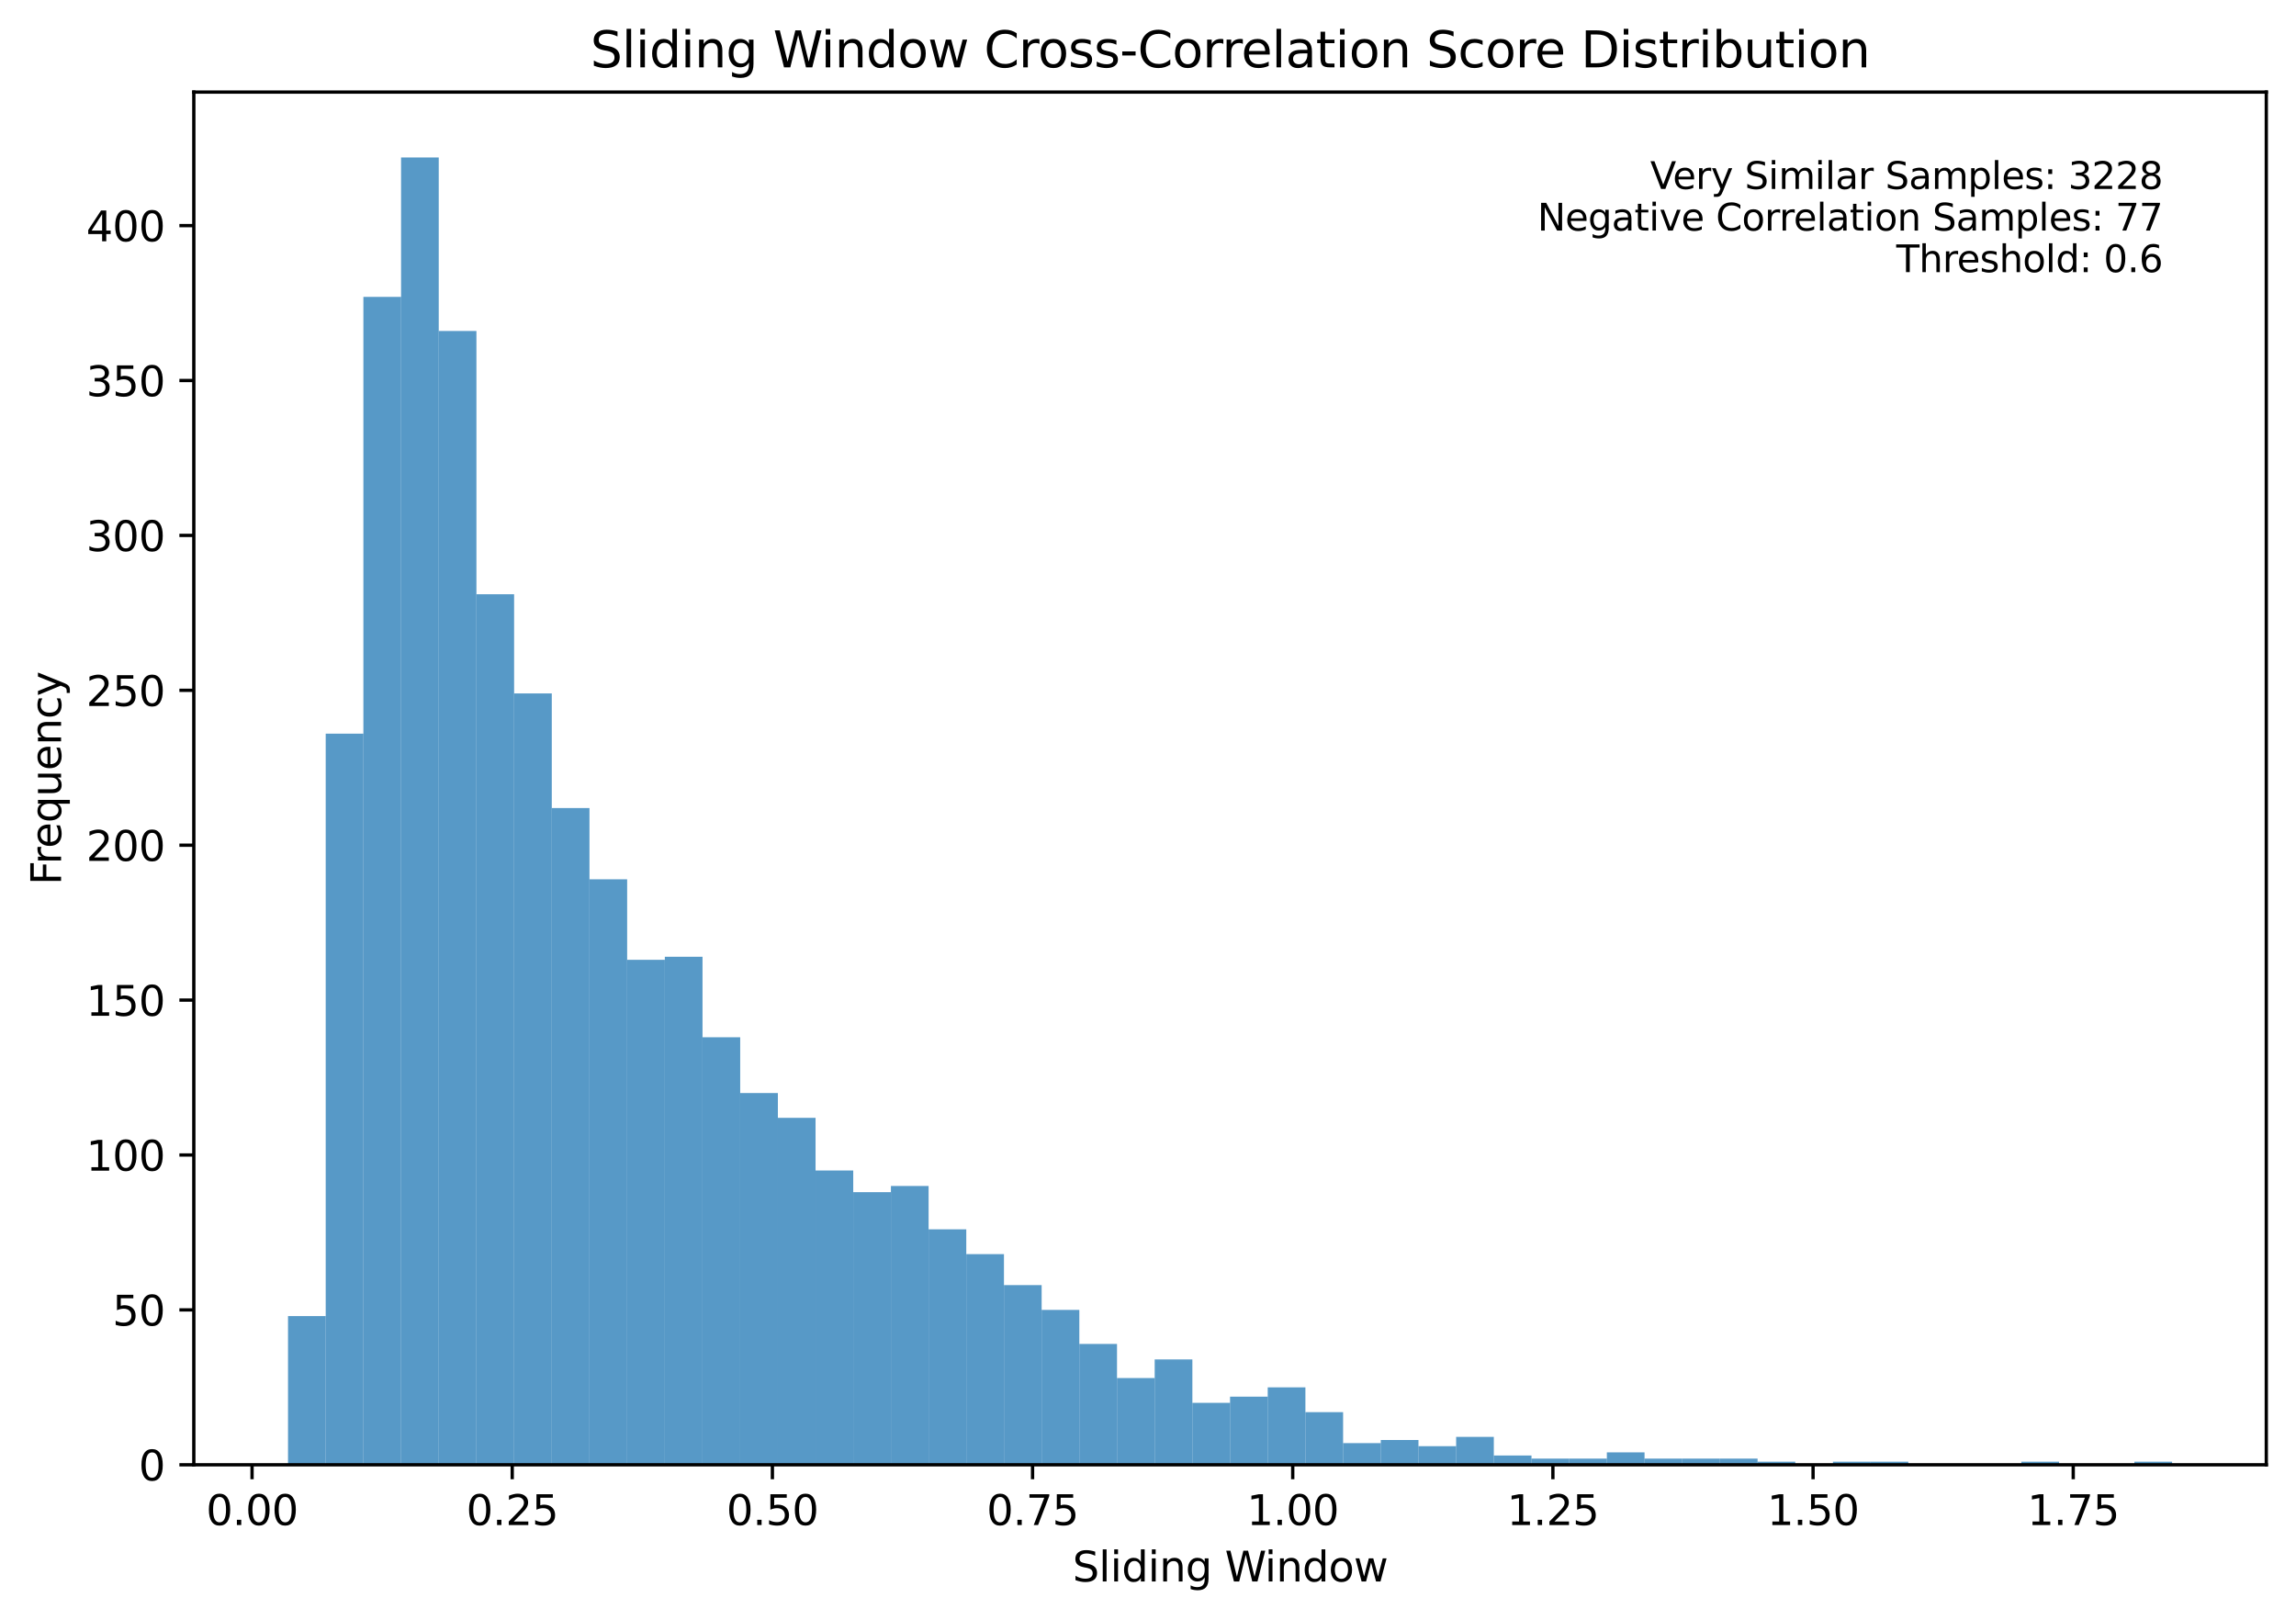 <?xml version="1.0" encoding="utf-8" standalone="no"?>
<!DOCTYPE svg PUBLIC "-//W3C//DTD SVG 1.1//EN"
  "http://www.w3.org/Graphics/SVG/1.1/DTD/svg11.dtd">
<svg xmlns:xlink="http://www.w3.org/1999/xlink" width="556.366pt" height="392.514pt" viewBox="0 0 556.366 392.514" xmlns="http://www.w3.org/2000/svg" version="1.1">
 <defs>
  <style type="text/css">*{stroke-linejoin: round; stroke-linecap: butt}</style>
 </defs>
 <g id="figure_1">
  <g id="patch_1">
   <path d="M 0 392.514 
L 556.366 392.514 
L 556.366 0 
L 0 0 
z
" style="fill: #ffffff"/>
  </g>
  <g id="axes_1">
   <g id="patch_2">
    <path d="M 46.966 354.958 
L 549.166 354.958 
L 549.166 22.318 
L 46.966 22.318 
z
" style="fill: #ffffff"/>
   </g>
   <g id="patch_3">
    <path d="M 69.793 354.958 
L 78.924 354.958 
L 78.924 318.924 
L 69.793 318.924 
z
" clip-path="url(#p1b8c44eb7e)" style="fill: #1f77b4; opacity: 0.75"/>
   </g>
   <g id="patch_4">
    <path d="M 78.924 354.958 
L 88.055 354.958 
L 88.055 177.79 
L 78.924 177.79 
z
" clip-path="url(#p1b8c44eb7e)" style="fill: #1f77b4; opacity: 0.75"/>
   </g>
   <g id="patch_5">
    <path d="M 88.055 354.958 
L 97.186 354.958 
L 97.186 71.94 
L 88.055 71.94 
z
" clip-path="url(#p1b8c44eb7e)" style="fill: #1f77b4; opacity: 0.75"/>
   </g>
   <g id="patch_6">
    <path d="M 97.186 354.958 
L 106.317 354.958 
L 106.317 38.158 
L 97.186 38.158 
z
" clip-path="url(#p1b8c44eb7e)" style="fill: #1f77b4; opacity: 0.75"/>
   </g>
   <g id="patch_7">
    <path d="M 106.317 354.958 
L 115.447 354.958 
L 115.447 80.198 
L 106.317 80.198 
z
" clip-path="url(#p1b8c44eb7e)" style="fill: #1f77b4; opacity: 0.75"/>
   </g>
   <g id="patch_8">
    <path d="M 115.447 354.958 
L 124.578 354.958 
L 124.578 144.008 
L 115.447 144.008 
z
" clip-path="url(#p1b8c44eb7e)" style="fill: #1f77b4; opacity: 0.75"/>
   </g>
   <g id="patch_9">
    <path d="M 124.578 354.958 
L 133.709 354.958 
L 133.709 168.031 
L 124.578 168.031 
z
" clip-path="url(#p1b8c44eb7e)" style="fill: #1f77b4; opacity: 0.75"/>
   </g>
   <g id="patch_10">
    <path d="M 133.709 354.958 
L 142.84 354.958 
L 142.84 195.807 
L 133.709 195.807 
z
" clip-path="url(#p1b8c44eb7e)" style="fill: #1f77b4; opacity: 0.75"/>
   </g>
   <g id="patch_11">
    <path d="M 142.84 354.958 
L 151.971 354.958 
L 151.971 213.074 
L 142.84 213.074 
z
" clip-path="url(#p1b8c44eb7e)" style="fill: #1f77b4; opacity: 0.75"/>
   </g>
   <g id="patch_12">
    <path d="M 151.971 354.958 
L 161.102 354.958 
L 161.102 232.592 
L 151.971 232.592 
z
" clip-path="url(#p1b8c44eb7e)" style="fill: #1f77b4; opacity: 0.75"/>
   </g>
   <g id="patch_13">
    <path d="M 161.102 354.958 
L 170.233 354.958 
L 170.233 231.842 
L 161.102 231.842 
z
" clip-path="url(#p1b8c44eb7e)" style="fill: #1f77b4; opacity: 0.75"/>
   </g>
   <g id="patch_14">
    <path d="M 170.233 354.958 
L 179.364 354.958 
L 179.364 251.36 
L 170.233 251.36 
z
" clip-path="url(#p1b8c44eb7e)" style="fill: #1f77b4; opacity: 0.75"/>
   </g>
   <g id="patch_15">
    <path d="M 179.364 354.958 
L 188.495 354.958 
L 188.495 264.873 
L 179.364 264.873 
z
" clip-path="url(#p1b8c44eb7e)" style="fill: #1f77b4; opacity: 0.75"/>
   </g>
   <g id="patch_16">
    <path d="M 188.495 354.958 
L 197.626 354.958 
L 197.626 270.879 
L 188.495 270.879 
z
" clip-path="url(#p1b8c44eb7e)" style="fill: #1f77b4; opacity: 0.75"/>
   </g>
   <g id="patch_17">
    <path d="M 197.626 354.958 
L 206.757 354.958 
L 206.757 283.641 
L 197.626 283.641 
z
" clip-path="url(#p1b8c44eb7e)" style="fill: #1f77b4; opacity: 0.75"/>
   </g>
   <g id="patch_18">
    <path d="M 206.757 354.958 
L 215.887 354.958 
L 215.887 288.896 
L 206.757 288.896 
z
" clip-path="url(#p1b8c44eb7e)" style="fill: #1f77b4; opacity: 0.75"/>
   </g>
   <g id="patch_19">
    <path d="M 215.887 354.958 
L 225.018 354.958 
L 225.018 287.394 
L 215.887 287.394 
z
" clip-path="url(#p1b8c44eb7e)" style="fill: #1f77b4; opacity: 0.75"/>
   </g>
   <g id="patch_20">
    <path d="M 225.018 354.958 
L 234.149 354.958 
L 234.149 297.904 
L 225.018 297.904 
z
" clip-path="url(#p1b8c44eb7e)" style="fill: #1f77b4; opacity: 0.75"/>
   </g>
   <g id="patch_21">
    <path d="M 234.149 354.958 
L 243.28 354.958 
L 243.28 303.91 
L 234.149 303.91 
z
" clip-path="url(#p1b8c44eb7e)" style="fill: #1f77b4; opacity: 0.75"/>
   </g>
   <g id="patch_22">
    <path d="M 243.28 354.958 
L 252.411 354.958 
L 252.411 311.417 
L 243.28 311.417 
z
" clip-path="url(#p1b8c44eb7e)" style="fill: #1f77b4; opacity: 0.75"/>
   </g>
   <g id="patch_23">
    <path d="M 252.411 354.958 
L 261.542 354.958 
L 261.542 317.423 
L 252.411 317.423 
z
" clip-path="url(#p1b8c44eb7e)" style="fill: #1f77b4; opacity: 0.75"/>
   </g>
   <g id="patch_24">
    <path d="M 261.542 354.958 
L 270.673 354.958 
L 270.673 325.68 
L 261.542 325.68 
z
" clip-path="url(#p1b8c44eb7e)" style="fill: #1f77b4; opacity: 0.75"/>
   </g>
   <g id="patch_25">
    <path d="M 270.673 354.958 
L 279.804 354.958 
L 279.804 333.938 
L 270.673 333.938 
z
" clip-path="url(#p1b8c44eb7e)" style="fill: #1f77b4; opacity: 0.75"/>
   </g>
   <g id="patch_26">
    <path d="M 279.804 354.958 
L 288.935 354.958 
L 288.935 329.434 
L 279.804 329.434 
z
" clip-path="url(#p1b8c44eb7e)" style="fill: #1f77b4; opacity: 0.75"/>
   </g>
   <g id="patch_27">
    <path d="M 288.935 354.958 
L 298.066 354.958 
L 298.066 339.944 
L 288.935 339.944 
z
" clip-path="url(#p1b8c44eb7e)" style="fill: #1f77b4; opacity: 0.75"/>
   </g>
   <g id="patch_28">
    <path d="M 298.066 354.958 
L 307.197 354.958 
L 307.197 338.442 
L 298.066 338.442 
z
" clip-path="url(#p1b8c44eb7e)" style="fill: #1f77b4; opacity: 0.75"/>
   </g>
   <g id="patch_29">
    <path d="M 307.197 354.958 
L 316.327 354.958 
L 316.327 336.19 
L 307.197 336.19 
z
" clip-path="url(#p1b8c44eb7e)" style="fill: #1f77b4; opacity: 0.75"/>
   </g>
   <g id="patch_30">
    <path d="M 316.327 354.958 
L 325.458 354.958 
L 325.458 342.196 
L 316.327 342.196 
z
" clip-path="url(#p1b8c44eb7e)" style="fill: #1f77b4; opacity: 0.75"/>
   </g>
   <g id="patch_31">
    <path d="M 325.458 354.958 
L 334.589 354.958 
L 334.589 349.703 
L 325.458 349.703 
z
" clip-path="url(#p1b8c44eb7e)" style="fill: #1f77b4; opacity: 0.75"/>
   </g>
   <g id="patch_32">
    <path d="M 334.589 354.958 
L 343.72 354.958 
L 343.72 348.952 
L 334.589 348.952 
z
" clip-path="url(#p1b8c44eb7e)" style="fill: #1f77b4; opacity: 0.75"/>
   </g>
   <g id="patch_33">
    <path d="M 343.72 354.958 
L 352.851 354.958 
L 352.851 350.454 
L 343.72 350.454 
z
" clip-path="url(#p1b8c44eb7e)" style="fill: #1f77b4; opacity: 0.75"/>
   </g>
   <g id="patch_34">
    <path d="M 352.851 354.958 
L 361.982 354.958 
L 361.982 348.202 
L 352.851 348.202 
z
" clip-path="url(#p1b8c44eb7e)" style="fill: #1f77b4; opacity: 0.75"/>
   </g>
   <g id="patch_35">
    <path d="M 361.982 354.958 
L 371.113 354.958 
L 371.113 352.706 
L 361.982 352.706 
z
" clip-path="url(#p1b8c44eb7e)" style="fill: #1f77b4; opacity: 0.75"/>
   </g>
   <g id="patch_36">
    <path d="M 371.113 354.958 
L 380.244 354.958 
L 380.244 353.457 
L 371.113 353.457 
z
" clip-path="url(#p1b8c44eb7e)" style="fill: #1f77b4; opacity: 0.75"/>
   </g>
   <g id="patch_37">
    <path d="M 380.244 354.958 
L 389.375 354.958 
L 389.375 353.457 
L 380.244 353.457 
z
" clip-path="url(#p1b8c44eb7e)" style="fill: #1f77b4; opacity: 0.75"/>
   </g>
   <g id="patch_38">
    <path d="M 389.375 354.958 
L 398.506 354.958 
L 398.506 351.955 
L 389.375 351.955 
z
" clip-path="url(#p1b8c44eb7e)" style="fill: #1f77b4; opacity: 0.75"/>
   </g>
   <g id="patch_39">
    <path d="M 398.506 354.958 
L 407.637 354.958 
L 407.637 353.457 
L 398.506 353.457 
z
" clip-path="url(#p1b8c44eb7e)" style="fill: #1f77b4; opacity: 0.75"/>
   </g>
   <g id="patch_40">
    <path d="M 407.637 354.958 
L 416.767 354.958 
L 416.767 353.457 
L 407.637 353.457 
z
" clip-path="url(#p1b8c44eb7e)" style="fill: #1f77b4; opacity: 0.75"/>
   </g>
   <g id="patch_41">
    <path d="M 416.767 354.958 
L 425.898 354.958 
L 425.898 353.457 
L 416.767 353.457 
z
" clip-path="url(#p1b8c44eb7e)" style="fill: #1f77b4; opacity: 0.75"/>
   </g>
   <g id="patch_42">
    <path d="M 425.898 354.958 
L 435.029 354.958 
L 435.029 354.207 
L 425.898 354.207 
z
" clip-path="url(#p1b8c44eb7e)" style="fill: #1f77b4; opacity: 0.75"/>
   </g>
   <g id="patch_43">
    <path d="M 435.029 354.958 
L 444.16 354.958 
L 444.16 354.958 
L 435.029 354.958 
z
" clip-path="url(#p1b8c44eb7e)" style="fill: #1f77b4; opacity: 0.75"/>
   </g>
   <g id="patch_44">
    <path d="M 444.16 354.958 
L 453.291 354.958 
L 453.291 354.207 
L 444.16 354.207 
z
" clip-path="url(#p1b8c44eb7e)" style="fill: #1f77b4; opacity: 0.75"/>
   </g>
   <g id="patch_45">
    <path d="M 453.291 354.958 
L 462.422 354.958 
L 462.422 354.207 
L 453.291 354.207 
z
" clip-path="url(#p1b8c44eb7e)" style="fill: #1f77b4; opacity: 0.75"/>
   </g>
   <g id="patch_46">
    <path d="M 462.422 354.958 
L 471.553 354.958 
L 471.553 354.958 
L 462.422 354.958 
z
" clip-path="url(#p1b8c44eb7e)" style="fill: #1f77b4; opacity: 0.75"/>
   </g>
   <g id="patch_47">
    <path d="M 471.553 354.958 
L 480.684 354.958 
L 480.684 354.958 
L 471.553 354.958 
z
" clip-path="url(#p1b8c44eb7e)" style="fill: #1f77b4; opacity: 0.75"/>
   </g>
   <g id="patch_48">
    <path d="M 480.684 354.958 
L 489.815 354.958 
L 489.815 354.958 
L 480.684 354.958 
z
" clip-path="url(#p1b8c44eb7e)" style="fill: #1f77b4; opacity: 0.75"/>
   </g>
   <g id="patch_49">
    <path d="M 489.815 354.958 
L 498.946 354.958 
L 498.946 354.207 
L 489.815 354.207 
z
" clip-path="url(#p1b8c44eb7e)" style="fill: #1f77b4; opacity: 0.75"/>
   </g>
   <g id="patch_50">
    <path d="M 498.946 354.958 
L 508.077 354.958 
L 508.077 354.958 
L 498.946 354.958 
z
" clip-path="url(#p1b8c44eb7e)" style="fill: #1f77b4; opacity: 0.75"/>
   </g>
   <g id="patch_51">
    <path d="M 508.077 354.958 
L 517.207 354.958 
L 517.207 354.958 
L 508.077 354.958 
z
" clip-path="url(#p1b8c44eb7e)" style="fill: #1f77b4; opacity: 0.75"/>
   </g>
   <g id="patch_52">
    <path d="M 517.207 354.958 
L 526.338 354.958 
L 526.338 354.207 
L 517.207 354.207 
z
" clip-path="url(#p1b8c44eb7e)" style="fill: #1f77b4; opacity: 0.75"/>
   </g>
   <g id="matplotlib.axis_1">
    <g id="xtick_1">
     <g id="line2d_1">
      <defs>
       <path id="ma30b211868" d="M 0 0 
L 0 3.5 
" style="stroke: #000000; stroke-width: 0.8"/>
      </defs>
      <g>
       <use xlink:href="#ma30b211868" x="61.078" y="354.958" style="stroke: #000000; stroke-width: 0.8"/>
      </g>
     </g>
     <g id="text_1">
      <!-- 0.00 -->
      <g transform="translate(49.946 369.557) scale(0.1 -0.1)">
       <defs>
        <path id="DejaVuSans-30" d="M 2034 4250 
Q 1547 4250 1301 3770 
Q 1056 3291 1056 2328 
Q 1056 1369 1301 889 
Q 1547 409 2034 409 
Q 2525 409 2770 889 
Q 3016 1369 3016 2328 
Q 3016 3291 2770 3770 
Q 2525 4250 2034 4250 
z
M 2034 4750 
Q 2819 4750 3233 4129 
Q 3647 3509 3647 2328 
Q 3647 1150 3233 529 
Q 2819 -91 2034 -91 
Q 1250 -91 836 529 
Q 422 1150 422 2328 
Q 422 3509 836 4129 
Q 1250 4750 2034 4750 
z
" transform="scale(0.016)"/>
        <path id="DejaVuSans-2e" d="M 684 794 
L 1344 794 
L 1344 0 
L 684 0 
L 684 794 
z
" transform="scale(0.016)"/>
       </defs>
       <use xlink:href="#DejaVuSans-30"/>
       <use xlink:href="#DejaVuSans-2e" x="63.623"/>
       <use xlink:href="#DejaVuSans-30" x="95.41"/>
       <use xlink:href="#DejaVuSans-30" x="159.033"/>
      </g>
     </g>
    </g>
    <g id="xtick_2">
     <g id="line2d_2">
      <g>
       <use xlink:href="#ma30b211868" x="124.122" y="354.958" style="stroke: #000000; stroke-width: 0.8"/>
      </g>
     </g>
     <g id="text_2">
      <!-- 0.25 -->
      <g transform="translate(112.989 369.557) scale(0.1 -0.1)">
       <defs>
        <path id="DejaVuSans-32" d="M 1228 531 
L 3431 531 
L 3431 0 
L 469 0 
L 469 531 
Q 828 903 1448 1529 
Q 2069 2156 2228 2338 
Q 2531 2678 2651 2914 
Q 2772 3150 2772 3378 
Q 2772 3750 2511 3984 
Q 2250 4219 1831 4219 
Q 1534 4219 1204 4116 
Q 875 4013 500 3803 
L 500 4441 
Q 881 4594 1212 4672 
Q 1544 4750 1819 4750 
Q 2544 4750 2975 4387 
Q 3406 4025 3406 3419 
Q 3406 3131 3298 2873 
Q 3191 2616 2906 2266 
Q 2828 2175 2409 1742 
Q 1991 1309 1228 531 
z
" transform="scale(0.016)"/>
        <path id="DejaVuSans-35" d="M 691 4666 
L 3169 4666 
L 3169 4134 
L 1269 4134 
L 1269 2991 
Q 1406 3038 1543 3061 
Q 1681 3084 1819 3084 
Q 2600 3084 3056 2656 
Q 3513 2228 3513 1497 
Q 3513 744 3044 326 
Q 2575 -91 1722 -91 
Q 1428 -91 1123 -41 
Q 819 9 494 109 
L 494 744 
Q 775 591 1075 516 
Q 1375 441 1709 441 
Q 2250 441 2565 725 
Q 2881 1009 2881 1497 
Q 2881 1984 2565 2268 
Q 2250 2553 1709 2553 
Q 1456 2553 1204 2497 
Q 953 2441 691 2322 
L 691 4666 
z
" transform="scale(0.016)"/>
       </defs>
       <use xlink:href="#DejaVuSans-30"/>
       <use xlink:href="#DejaVuSans-2e" x="63.623"/>
       <use xlink:href="#DejaVuSans-32" x="95.41"/>
       <use xlink:href="#DejaVuSans-35" x="159.033"/>
      </g>
     </g>
    </g>
    <g id="xtick_3">
     <g id="line2d_3">
      <g>
       <use xlink:href="#ma30b211868" x="187.166" y="354.958" style="stroke: #000000; stroke-width: 0.8"/>
      </g>
     </g>
     <g id="text_3">
      <!-- 0.50 -->
      <g transform="translate(176.033 369.557) scale(0.1 -0.1)">
       <use xlink:href="#DejaVuSans-30"/>
       <use xlink:href="#DejaVuSans-2e" x="63.623"/>
       <use xlink:href="#DejaVuSans-35" x="95.41"/>
       <use xlink:href="#DejaVuSans-30" x="159.033"/>
      </g>
     </g>
    </g>
    <g id="xtick_4">
     <g id="line2d_4">
      <g>
       <use xlink:href="#ma30b211868" x="250.21" y="354.958" style="stroke: #000000; stroke-width: 0.8"/>
      </g>
     </g>
     <g id="text_4">
      <!-- 0.75 -->
      <g transform="translate(239.077 369.557) scale(0.1 -0.1)">
       <defs>
        <path id="DejaVuSans-37" d="M 525 4666 
L 3525 4666 
L 3525 4397 
L 1831 0 
L 1172 0 
L 2766 4134 
L 525 4134 
L 525 4666 
z
" transform="scale(0.016)"/>
       </defs>
       <use xlink:href="#DejaVuSans-30"/>
       <use xlink:href="#DejaVuSans-2e" x="63.623"/>
       <use xlink:href="#DejaVuSans-37" x="95.41"/>
       <use xlink:href="#DejaVuSans-35" x="159.033"/>
      </g>
     </g>
    </g>
    <g id="xtick_5">
     <g id="line2d_5">
      <g>
       <use xlink:href="#ma30b211868" x="313.254" y="354.958" style="stroke: #000000; stroke-width: 0.8"/>
      </g>
     </g>
     <g id="text_5">
      <!-- 1.00 -->
      <g transform="translate(302.121 369.557) scale(0.1 -0.1)">
       <defs>
        <path id="DejaVuSans-31" d="M 794 531 
L 1825 531 
L 1825 4091 
L 703 3866 
L 703 4441 
L 1819 4666 
L 2450 4666 
L 2450 531 
L 3481 531 
L 3481 0 
L 794 0 
L 794 531 
z
" transform="scale(0.016)"/>
       </defs>
       <use xlink:href="#DejaVuSans-31"/>
       <use xlink:href="#DejaVuSans-2e" x="63.623"/>
       <use xlink:href="#DejaVuSans-30" x="95.41"/>
       <use xlink:href="#DejaVuSans-30" x="159.033"/>
      </g>
     </g>
    </g>
    <g id="xtick_6">
     <g id="line2d_6">
      <g>
       <use xlink:href="#ma30b211868" x="376.298" y="354.958" style="stroke: #000000; stroke-width: 0.8"/>
      </g>
     </g>
     <g id="text_6">
      <!-- 1.25 -->
      <g transform="translate(365.165 369.557) scale(0.1 -0.1)">
       <use xlink:href="#DejaVuSans-31"/>
       <use xlink:href="#DejaVuSans-2e" x="63.623"/>
       <use xlink:href="#DejaVuSans-32" x="95.41"/>
       <use xlink:href="#DejaVuSans-35" x="159.033"/>
      </g>
     </g>
    </g>
    <g id="xtick_7">
     <g id="line2d_7">
      <g>
       <use xlink:href="#ma30b211868" x="439.341" y="354.958" style="stroke: #000000; stroke-width: 0.8"/>
      </g>
     </g>
     <g id="text_7">
      <!-- 1.50 -->
      <g transform="translate(428.209 369.557) scale(0.1 -0.1)">
       <use xlink:href="#DejaVuSans-31"/>
       <use xlink:href="#DejaVuSans-2e" x="63.623"/>
       <use xlink:href="#DejaVuSans-35" x="95.41"/>
       <use xlink:href="#DejaVuSans-30" x="159.033"/>
      </g>
     </g>
    </g>
    <g id="xtick_8">
     <g id="line2d_8">
      <g>
       <use xlink:href="#ma30b211868" x="502.385" y="354.958" style="stroke: #000000; stroke-width: 0.8"/>
      </g>
     </g>
     <g id="text_8">
      <!-- 1.75 -->
      <g transform="translate(491.252 369.557) scale(0.1 -0.1)">
       <use xlink:href="#DejaVuSans-31"/>
       <use xlink:href="#DejaVuSans-2e" x="63.623"/>
       <use xlink:href="#DejaVuSans-37" x="95.41"/>
       <use xlink:href="#DejaVuSans-35" x="159.033"/>
      </g>
     </g>
    </g>
    <g id="text_9">
     <!-- Sliding Window -->
     <g transform="translate(259.906 383.235) scale(0.1 -0.1)">
      <defs>
       <path id="DejaVuSans-53" d="M 3425 4513 
L 3425 3897 
Q 3066 4069 2747 4153 
Q 2428 4238 2131 4238 
Q 1616 4238 1336 4038 
Q 1056 3838 1056 3469 
Q 1056 3159 1242 3001 
Q 1428 2844 1947 2747 
L 2328 2669 
Q 3034 2534 3370 2195 
Q 3706 1856 3706 1288 
Q 3706 609 3251 259 
Q 2797 -91 1919 -91 
Q 1588 -91 1214 -16 
Q 841 59 441 206 
L 441 856 
Q 825 641 1194 531 
Q 1563 422 1919 422 
Q 2459 422 2753 634 
Q 3047 847 3047 1241 
Q 3047 1584 2836 1778 
Q 2625 1972 2144 2069 
L 1759 2144 
Q 1053 2284 737 2584 
Q 422 2884 422 3419 
Q 422 4038 858 4394 
Q 1294 4750 2059 4750 
Q 2388 4750 2728 4690 
Q 3069 4631 3425 4513 
z
" transform="scale(0.016)"/>
       <path id="DejaVuSans-6c" d="M 603 4863 
L 1178 4863 
L 1178 0 
L 603 0 
L 603 4863 
z
" transform="scale(0.016)"/>
       <path id="DejaVuSans-69" d="M 603 3500 
L 1178 3500 
L 1178 0 
L 603 0 
L 603 3500 
z
M 603 4863 
L 1178 4863 
L 1178 4134 
L 603 4134 
L 603 4863 
z
" transform="scale(0.016)"/>
       <path id="DejaVuSans-64" d="M 2906 2969 
L 2906 4863 
L 3481 4863 
L 3481 0 
L 2906 0 
L 2906 525 
Q 2725 213 2448 61 
Q 2172 -91 1784 -91 
Q 1150 -91 751 415 
Q 353 922 353 1747 
Q 353 2572 751 3078 
Q 1150 3584 1784 3584 
Q 2172 3584 2448 3432 
Q 2725 3281 2906 2969 
z
M 947 1747 
Q 947 1113 1208 752 
Q 1469 391 1925 391 
Q 2381 391 2643 752 
Q 2906 1113 2906 1747 
Q 2906 2381 2643 2742 
Q 2381 3103 1925 3103 
Q 1469 3103 1208 2742 
Q 947 2381 947 1747 
z
" transform="scale(0.016)"/>
       <path id="DejaVuSans-6e" d="M 3513 2113 
L 3513 0 
L 2938 0 
L 2938 2094 
Q 2938 2591 2744 2837 
Q 2550 3084 2163 3084 
Q 1697 3084 1428 2787 
Q 1159 2491 1159 1978 
L 1159 0 
L 581 0 
L 581 3500 
L 1159 3500 
L 1159 2956 
Q 1366 3272 1645 3428 
Q 1925 3584 2291 3584 
Q 2894 3584 3203 3211 
Q 3513 2838 3513 2113 
z
" transform="scale(0.016)"/>
       <path id="DejaVuSans-67" d="M 2906 1791 
Q 2906 2416 2648 2759 
Q 2391 3103 1925 3103 
Q 1463 3103 1205 2759 
Q 947 2416 947 1791 
Q 947 1169 1205 825 
Q 1463 481 1925 481 
Q 2391 481 2648 825 
Q 2906 1169 2906 1791 
z
M 3481 434 
Q 3481 -459 3084 -895 
Q 2688 -1331 1869 -1331 
Q 1566 -1331 1297 -1286 
Q 1028 -1241 775 -1147 
L 775 -588 
Q 1028 -725 1275 -790 
Q 1522 -856 1778 -856 
Q 2344 -856 2625 -561 
Q 2906 -266 2906 331 
L 2906 616 
Q 2728 306 2450 153 
Q 2172 0 1784 0 
Q 1141 0 747 490 
Q 353 981 353 1791 
Q 353 2603 747 3093 
Q 1141 3584 1784 3584 
Q 2172 3584 2450 3431 
Q 2728 3278 2906 2969 
L 2906 3500 
L 3481 3500 
L 3481 434 
z
" transform="scale(0.016)"/>
       <path id="DejaVuSans-20" transform="scale(0.016)"/>
       <path id="DejaVuSans-57" d="M 213 4666 
L 850 4666 
L 1831 722 
L 2809 4666 
L 3519 4666 
L 4500 722 
L 5478 4666 
L 6119 4666 
L 4947 0 
L 4153 0 
L 3169 4050 
L 2175 0 
L 1381 0 
L 213 4666 
z
" transform="scale(0.016)"/>
       <path id="DejaVuSans-6f" d="M 1959 3097 
Q 1497 3097 1228 2736 
Q 959 2375 959 1747 
Q 959 1119 1226 758 
Q 1494 397 1959 397 
Q 2419 397 2687 759 
Q 2956 1122 2956 1747 
Q 2956 2369 2687 2733 
Q 2419 3097 1959 3097 
z
M 1959 3584 
Q 2709 3584 3137 3096 
Q 3566 2609 3566 1747 
Q 3566 888 3137 398 
Q 2709 -91 1959 -91 
Q 1206 -91 779 398 
Q 353 888 353 1747 
Q 353 2609 779 3096 
Q 1206 3584 1959 3584 
z
" transform="scale(0.016)"/>
       <path id="DejaVuSans-77" d="M 269 3500 
L 844 3500 
L 1563 769 
L 2278 3500 
L 2956 3500 
L 3675 769 
L 4391 3500 
L 4966 3500 
L 4050 0 
L 3372 0 
L 2619 2869 
L 1863 0 
L 1184 0 
L 269 3500 
z
" transform="scale(0.016)"/>
      </defs>
      <use xlink:href="#DejaVuSans-53"/>
      <use xlink:href="#DejaVuSans-6c" x="63.477"/>
      <use xlink:href="#DejaVuSans-69" x="91.26"/>
      <use xlink:href="#DejaVuSans-64" x="119.043"/>
      <use xlink:href="#DejaVuSans-69" x="182.52"/>
      <use xlink:href="#DejaVuSans-6e" x="210.303"/>
      <use xlink:href="#DejaVuSans-67" x="273.682"/>
      <use xlink:href="#DejaVuSans-20" x="337.158"/>
      <use xlink:href="#DejaVuSans-57" x="368.945"/>
      <use xlink:href="#DejaVuSans-69" x="465.572"/>
      <use xlink:href="#DejaVuSans-6e" x="493.355"/>
      <use xlink:href="#DejaVuSans-64" x="556.734"/>
      <use xlink:href="#DejaVuSans-6f" x="620.211"/>
      <use xlink:href="#DejaVuSans-77" x="681.393"/>
     </g>
    </g>
   </g>
   <g id="matplotlib.axis_2">
    <g id="ytick_1">
     <g id="line2d_9">
      <defs>
       <path id="m98cbe03d7c" d="M 0 0 
L -3.5 0 
" style="stroke: #000000; stroke-width: 0.8"/>
      </defs>
      <g>
       <use xlink:href="#m98cbe03d7c" x="46.966" y="354.958" style="stroke: #000000; stroke-width: 0.8"/>
      </g>
     </g>
     <g id="text_10">
      <!-- 0 -->
      <g transform="translate(33.603 358.757) scale(0.1 -0.1)">
       <use xlink:href="#DejaVuSans-30"/>
      </g>
     </g>
    </g>
    <g id="ytick_2">
     <g id="line2d_10">
      <g>
       <use xlink:href="#m98cbe03d7c" x="46.966" y="317.423" style="stroke: #000000; stroke-width: 0.8"/>
      </g>
     </g>
     <g id="text_11">
      <!-- 50 -->
      <g transform="translate(27.241 321.222) scale(0.1 -0.1)">
       <use xlink:href="#DejaVuSans-35"/>
       <use xlink:href="#DejaVuSans-30" x="63.623"/>
      </g>
     </g>
    </g>
    <g id="ytick_3">
     <g id="line2d_11">
      <g>
       <use xlink:href="#m98cbe03d7c" x="46.966" y="279.887" style="stroke: #000000; stroke-width: 0.8"/>
      </g>
     </g>
     <g id="text_12">
      <!-- 100 -->
      <g transform="translate(20.878 283.686) scale(0.1 -0.1)">
       <use xlink:href="#DejaVuSans-31"/>
       <use xlink:href="#DejaVuSans-30" x="63.623"/>
       <use xlink:href="#DejaVuSans-30" x="127.246"/>
      </g>
     </g>
    </g>
    <g id="ytick_4">
     <g id="line2d_12">
      <g>
       <use xlink:href="#m98cbe03d7c" x="46.966" y="242.351" style="stroke: #000000; stroke-width: 0.8"/>
      </g>
     </g>
     <g id="text_13">
      <!-- 150 -->
      <g transform="translate(20.878 246.151) scale(0.1 -0.1)">
       <use xlink:href="#DejaVuSans-31"/>
       <use xlink:href="#DejaVuSans-35" x="63.623"/>
       <use xlink:href="#DejaVuSans-30" x="127.246"/>
      </g>
     </g>
    </g>
    <g id="ytick_5">
     <g id="line2d_13">
      <g>
       <use xlink:href="#m98cbe03d7c" x="46.966" y="204.816" style="stroke: #000000; stroke-width: 0.8"/>
      </g>
     </g>
     <g id="text_14">
      <!-- 200 -->
      <g transform="translate(20.878 208.615) scale(0.1 -0.1)">
       <use xlink:href="#DejaVuSans-32"/>
       <use xlink:href="#DejaVuSans-30" x="63.623"/>
       <use xlink:href="#DejaVuSans-30" x="127.246"/>
      </g>
     </g>
    </g>
    <g id="ytick_6">
     <g id="line2d_14">
      <g>
       <use xlink:href="#m98cbe03d7c" x="46.966" y="167.28" style="stroke: #000000; stroke-width: 0.8"/>
      </g>
     </g>
     <g id="text_15">
      <!-- 250 -->
      <g transform="translate(20.878 171.08) scale(0.1 -0.1)">
       <use xlink:href="#DejaVuSans-32"/>
       <use xlink:href="#DejaVuSans-35" x="63.623"/>
       <use xlink:href="#DejaVuSans-30" x="127.246"/>
      </g>
     </g>
    </g>
    <g id="ytick_7">
     <g id="line2d_15">
      <g>
       <use xlink:href="#m98cbe03d7c" x="46.966" y="129.745" style="stroke: #000000; stroke-width: 0.8"/>
      </g>
     </g>
     <g id="text_16">
      <!-- 300 -->
      <g transform="translate(20.878 133.544) scale(0.1 -0.1)">
       <defs>
        <path id="DejaVuSans-33" d="M 2597 2516 
Q 3050 2419 3304 2112 
Q 3559 1806 3559 1356 
Q 3559 666 3084 287 
Q 2609 -91 1734 -91 
Q 1441 -91 1130 -33 
Q 819 25 488 141 
L 488 750 
Q 750 597 1062 519 
Q 1375 441 1716 441 
Q 2309 441 2620 675 
Q 2931 909 2931 1356 
Q 2931 1769 2642 2001 
Q 2353 2234 1838 2234 
L 1294 2234 
L 1294 2753 
L 1863 2753 
Q 2328 2753 2575 2939 
Q 2822 3125 2822 3475 
Q 2822 3834 2567 4026 
Q 2313 4219 1838 4219 
Q 1578 4219 1281 4162 
Q 984 4106 628 3988 
L 628 4550 
Q 988 4650 1302 4700 
Q 1616 4750 1894 4750 
Q 2613 4750 3031 4423 
Q 3450 4097 3450 3541 
Q 3450 3153 3228 2886 
Q 3006 2619 2597 2516 
z
" transform="scale(0.016)"/>
       </defs>
       <use xlink:href="#DejaVuSans-33"/>
       <use xlink:href="#DejaVuSans-30" x="63.623"/>
       <use xlink:href="#DejaVuSans-30" x="127.246"/>
      </g>
     </g>
    </g>
    <g id="ytick_8">
     <g id="line2d_16">
      <g>
       <use xlink:href="#m98cbe03d7c" x="46.966" y="92.209" style="stroke: #000000; stroke-width: 0.8"/>
      </g>
     </g>
     <g id="text_17">
      <!-- 350 -->
      <g transform="translate(20.878 96.009) scale(0.1 -0.1)">
       <use xlink:href="#DejaVuSans-33"/>
       <use xlink:href="#DejaVuSans-35" x="63.623"/>
       <use xlink:href="#DejaVuSans-30" x="127.246"/>
      </g>
     </g>
    </g>
    <g id="ytick_9">
     <g id="line2d_17">
      <g>
       <use xlink:href="#m98cbe03d7c" x="46.966" y="54.674" style="stroke: #000000; stroke-width: 0.8"/>
      </g>
     </g>
     <g id="text_18">
      <!-- 400 -->
      <g transform="translate(20.878 58.473) scale(0.1 -0.1)">
       <defs>
        <path id="DejaVuSans-34" d="M 2419 4116 
L 825 1625 
L 2419 1625 
L 2419 4116 
z
M 2253 4666 
L 3047 4666 
L 3047 1625 
L 3713 1625 
L 3713 1100 
L 3047 1100 
L 3047 0 
L 2419 0 
L 2419 1100 
L 313 1100 
L 313 1709 
L 2253 4666 
z
" transform="scale(0.016)"/>
       </defs>
       <use xlink:href="#DejaVuSans-34"/>
       <use xlink:href="#DejaVuSans-30" x="63.623"/>
       <use xlink:href="#DejaVuSans-30" x="127.246"/>
      </g>
     </g>
    </g>
    <g id="text_19">
     <!-- Frequency -->
     <g transform="translate(14.798 214.468) rotate(-90) scale(0.1 -0.1)">
      <defs>
       <path id="DejaVuSans-46" d="M 628 4666 
L 3309 4666 
L 3309 4134 
L 1259 4134 
L 1259 2759 
L 3109 2759 
L 3109 2228 
L 1259 2228 
L 1259 0 
L 628 0 
L 628 4666 
z
" transform="scale(0.016)"/>
       <path id="DejaVuSans-72" d="M 2631 2963 
Q 2534 3019 2420 3045 
Q 2306 3072 2169 3072 
Q 1681 3072 1420 2755 
Q 1159 2438 1159 1844 
L 1159 0 
L 581 0 
L 581 3500 
L 1159 3500 
L 1159 2956 
Q 1341 3275 1631 3429 
Q 1922 3584 2338 3584 
Q 2397 3584 2469 3576 
Q 2541 3569 2628 3553 
L 2631 2963 
z
" transform="scale(0.016)"/>
       <path id="DejaVuSans-65" d="M 3597 1894 
L 3597 1613 
L 953 1613 
Q 991 1019 1311 708 
Q 1631 397 2203 397 
Q 2534 397 2845 478 
Q 3156 559 3463 722 
L 3463 178 
Q 3153 47 2828 -22 
Q 2503 -91 2169 -91 
Q 1331 -91 842 396 
Q 353 884 353 1716 
Q 353 2575 817 3079 
Q 1281 3584 2069 3584 
Q 2775 3584 3186 3129 
Q 3597 2675 3597 1894 
z
M 3022 2063 
Q 3016 2534 2758 2815 
Q 2500 3097 2075 3097 
Q 1594 3097 1305 2825 
Q 1016 2553 972 2059 
L 3022 2063 
z
" transform="scale(0.016)"/>
       <path id="DejaVuSans-71" d="M 947 1747 
Q 947 1113 1208 752 
Q 1469 391 1925 391 
Q 2381 391 2643 752 
Q 2906 1113 2906 1747 
Q 2906 2381 2643 2742 
Q 2381 3103 1925 3103 
Q 1469 3103 1208 2742 
Q 947 2381 947 1747 
z
M 2906 525 
Q 2725 213 2448 61 
Q 2172 -91 1784 -91 
Q 1150 -91 751 415 
Q 353 922 353 1747 
Q 353 2572 751 3078 
Q 1150 3584 1784 3584 
Q 2172 3584 2448 3432 
Q 2725 3281 2906 2969 
L 2906 3500 
L 3481 3500 
L 3481 -1331 
L 2906 -1331 
L 2906 525 
z
" transform="scale(0.016)"/>
       <path id="DejaVuSans-75" d="M 544 1381 
L 544 3500 
L 1119 3500 
L 1119 1403 
Q 1119 906 1312 657 
Q 1506 409 1894 409 
Q 2359 409 2629 706 
Q 2900 1003 2900 1516 
L 2900 3500 
L 3475 3500 
L 3475 0 
L 2900 0 
L 2900 538 
Q 2691 219 2414 64 
Q 2138 -91 1772 -91 
Q 1169 -91 856 284 
Q 544 659 544 1381 
z
M 1991 3584 
L 1991 3584 
z
" transform="scale(0.016)"/>
       <path id="DejaVuSans-63" d="M 3122 3366 
L 3122 2828 
Q 2878 2963 2633 3030 
Q 2388 3097 2138 3097 
Q 1578 3097 1268 2742 
Q 959 2388 959 1747 
Q 959 1106 1268 751 
Q 1578 397 2138 397 
Q 2388 397 2633 464 
Q 2878 531 3122 666 
L 3122 134 
Q 2881 22 2623 -34 
Q 2366 -91 2075 -91 
Q 1284 -91 818 406 
Q 353 903 353 1747 
Q 353 2603 823 3093 
Q 1294 3584 2113 3584 
Q 2378 3584 2631 3529 
Q 2884 3475 3122 3366 
z
" transform="scale(0.016)"/>
       <path id="DejaVuSans-79" d="M 2059 -325 
Q 1816 -950 1584 -1140 
Q 1353 -1331 966 -1331 
L 506 -1331 
L 506 -850 
L 844 -850 
Q 1081 -850 1212 -737 
Q 1344 -625 1503 -206 
L 1606 56 
L 191 3500 
L 800 3500 
L 1894 763 
L 2988 3500 
L 3597 3500 
L 2059 -325 
z
" transform="scale(0.016)"/>
      </defs>
      <use xlink:href="#DejaVuSans-46"/>
      <use xlink:href="#DejaVuSans-72" x="50.27"/>
      <use xlink:href="#DejaVuSans-65" x="89.133"/>
      <use xlink:href="#DejaVuSans-71" x="150.656"/>
      <use xlink:href="#DejaVuSans-75" x="214.133"/>
      <use xlink:href="#DejaVuSans-65" x="277.512"/>
      <use xlink:href="#DejaVuSans-6e" x="339.035"/>
      <use xlink:href="#DejaVuSans-63" x="402.414"/>
      <use xlink:href="#DejaVuSans-79" x="457.395"/>
     </g>
    </g>
   </g>
   <g id="patch_53">
    <path d="M 46.966 354.958 
L 46.966 22.318 
" style="fill: none; stroke: #000000; stroke-width: 0.8; stroke-linejoin: miter; stroke-linecap: square"/>
   </g>
   <g id="patch_54">
    <path d="M 549.166 354.958 
L 549.166 22.318 
" style="fill: none; stroke: #000000; stroke-width: 0.8; stroke-linejoin: miter; stroke-linecap: square"/>
   </g>
   <g id="patch_55">
    <path d="M 46.966 354.958 
L 549.166 354.958 
" style="fill: none; stroke: #000000; stroke-width: 0.8; stroke-linejoin: miter; stroke-linecap: square"/>
   </g>
   <g id="patch_56">
    <path d="M 46.966 22.318 
L 549.166 22.318 
" style="fill: none; stroke: #000000; stroke-width: 0.8; stroke-linejoin: miter; stroke-linecap: square"/>
   </g>
   <g id="text_20">
    <!-- Very Similar Samples: 3228 -->
    <g transform="translate(399.882 45.789) scale(0.09 -0.09)">
     <defs>
      <path id="DejaVuSans-56" d="M 1831 0 
L 50 4666 
L 709 4666 
L 2188 738 
L 3669 4666 
L 4325 4666 
L 2547 0 
L 1831 0 
z
" transform="scale(0.016)"/>
      <path id="DejaVuSans-6d" d="M 3328 2828 
Q 3544 3216 3844 3400 
Q 4144 3584 4550 3584 
Q 5097 3584 5394 3201 
Q 5691 2819 5691 2113 
L 5691 0 
L 5113 0 
L 5113 2094 
Q 5113 2597 4934 2840 
Q 4756 3084 4391 3084 
Q 3944 3084 3684 2787 
Q 3425 2491 3425 1978 
L 3425 0 
L 2847 0 
L 2847 2094 
Q 2847 2600 2669 2842 
Q 2491 3084 2119 3084 
Q 1678 3084 1418 2786 
Q 1159 2488 1159 1978 
L 1159 0 
L 581 0 
L 581 3500 
L 1159 3500 
L 1159 2956 
Q 1356 3278 1631 3431 
Q 1906 3584 2284 3584 
Q 2666 3584 2933 3390 
Q 3200 3197 3328 2828 
z
" transform="scale(0.016)"/>
      <path id="DejaVuSans-61" d="M 2194 1759 
Q 1497 1759 1228 1600 
Q 959 1441 959 1056 
Q 959 750 1161 570 
Q 1363 391 1709 391 
Q 2188 391 2477 730 
Q 2766 1069 2766 1631 
L 2766 1759 
L 2194 1759 
z
M 3341 1997 
L 3341 0 
L 2766 0 
L 2766 531 
Q 2569 213 2275 61 
Q 1981 -91 1556 -91 
Q 1019 -91 701 211 
Q 384 513 384 1019 
Q 384 1609 779 1909 
Q 1175 2209 1959 2209 
L 2766 2209 
L 2766 2266 
Q 2766 2663 2505 2880 
Q 2244 3097 1772 3097 
Q 1472 3097 1187 3025 
Q 903 2953 641 2809 
L 641 3341 
Q 956 3463 1253 3523 
Q 1550 3584 1831 3584 
Q 2591 3584 2966 3190 
Q 3341 2797 3341 1997 
z
" transform="scale(0.016)"/>
      <path id="DejaVuSans-70" d="M 1159 525 
L 1159 -1331 
L 581 -1331 
L 581 3500 
L 1159 3500 
L 1159 2969 
Q 1341 3281 1617 3432 
Q 1894 3584 2278 3584 
Q 2916 3584 3314 3078 
Q 3713 2572 3713 1747 
Q 3713 922 3314 415 
Q 2916 -91 2278 -91 
Q 1894 -91 1617 61 
Q 1341 213 1159 525 
z
M 3116 1747 
Q 3116 2381 2855 2742 
Q 2594 3103 2138 3103 
Q 1681 3103 1420 2742 
Q 1159 2381 1159 1747 
Q 1159 1113 1420 752 
Q 1681 391 2138 391 
Q 2594 391 2855 752 
Q 3116 1113 3116 1747 
z
" transform="scale(0.016)"/>
      <path id="DejaVuSans-73" d="M 2834 3397 
L 2834 2853 
Q 2591 2978 2328 3040 
Q 2066 3103 1784 3103 
Q 1356 3103 1142 2972 
Q 928 2841 928 2578 
Q 928 2378 1081 2264 
Q 1234 2150 1697 2047 
L 1894 2003 
Q 2506 1872 2764 1633 
Q 3022 1394 3022 966 
Q 3022 478 2636 193 
Q 2250 -91 1575 -91 
Q 1294 -91 989 -36 
Q 684 19 347 128 
L 347 722 
Q 666 556 975 473 
Q 1284 391 1588 391 
Q 1994 391 2212 530 
Q 2431 669 2431 922 
Q 2431 1156 2273 1281 
Q 2116 1406 1581 1522 
L 1381 1569 
Q 847 1681 609 1914 
Q 372 2147 372 2553 
Q 372 3047 722 3315 
Q 1072 3584 1716 3584 
Q 2034 3584 2315 3537 
Q 2597 3491 2834 3397 
z
" transform="scale(0.016)"/>
      <path id="DejaVuSans-3a" d="M 750 794 
L 1409 794 
L 1409 0 
L 750 0 
L 750 794 
z
M 750 3309 
L 1409 3309 
L 1409 2516 
L 750 2516 
L 750 3309 
z
" transform="scale(0.016)"/>
      <path id="DejaVuSans-38" d="M 2034 2216 
Q 1584 2216 1326 1975 
Q 1069 1734 1069 1313 
Q 1069 891 1326 650 
Q 1584 409 2034 409 
Q 2484 409 2743 651 
Q 3003 894 3003 1313 
Q 3003 1734 2745 1975 
Q 2488 2216 2034 2216 
z
M 1403 2484 
Q 997 2584 770 2862 
Q 544 3141 544 3541 
Q 544 4100 942 4425 
Q 1341 4750 2034 4750 
Q 2731 4750 3128 4425 
Q 3525 4100 3525 3541 
Q 3525 3141 3298 2862 
Q 3072 2584 2669 2484 
Q 3125 2378 3379 2068 
Q 3634 1759 3634 1313 
Q 3634 634 3220 271 
Q 2806 -91 2034 -91 
Q 1263 -91 848 271 
Q 434 634 434 1313 
Q 434 1759 690 2068 
Q 947 2378 1403 2484 
z
M 1172 3481 
Q 1172 3119 1398 2916 
Q 1625 2713 2034 2713 
Q 2441 2713 2670 2916 
Q 2900 3119 2900 3481 
Q 2900 3844 2670 4047 
Q 2441 4250 2034 4250 
Q 1625 4250 1398 4047 
Q 1172 3844 1172 3481 
z
" transform="scale(0.016)"/>
     </defs>
     <use xlink:href="#DejaVuSans-56"/>
     <use xlink:href="#DejaVuSans-65" x="60.658"/>
     <use xlink:href="#DejaVuSans-72" x="122.182"/>
     <use xlink:href="#DejaVuSans-79" x="163.295"/>
     <use xlink:href="#DejaVuSans-20" x="222.475"/>
     <use xlink:href="#DejaVuSans-53" x="254.262"/>
     <use xlink:href="#DejaVuSans-69" x="317.738"/>
     <use xlink:href="#DejaVuSans-6d" x="345.521"/>
     <use xlink:href="#DejaVuSans-69" x="442.934"/>
     <use xlink:href="#DejaVuSans-6c" x="470.717"/>
     <use xlink:href="#DejaVuSans-61" x="498.5"/>
     <use xlink:href="#DejaVuSans-72" x="559.779"/>
     <use xlink:href="#DejaVuSans-20" x="600.893"/>
     <use xlink:href="#DejaVuSans-53" x="632.68"/>
     <use xlink:href="#DejaVuSans-61" x="696.156"/>
     <use xlink:href="#DejaVuSans-6d" x="757.436"/>
     <use xlink:href="#DejaVuSans-70" x="854.848"/>
     <use xlink:href="#DejaVuSans-6c" x="918.324"/>
     <use xlink:href="#DejaVuSans-65" x="946.107"/>
     <use xlink:href="#DejaVuSans-73" x="1007.631"/>
     <use xlink:href="#DejaVuSans-3a" x="1059.73"/>
     <use xlink:href="#DejaVuSans-20" x="1093.422"/>
     <use xlink:href="#DejaVuSans-33" x="1125.209"/>
     <use xlink:href="#DejaVuSans-32" x="1188.832"/>
     <use xlink:href="#DejaVuSans-32" x="1252.455"/>
     <use xlink:href="#DejaVuSans-38" x="1316.078"/>
    </g>
    <!-- Negative Correlation Samples: 77 -->
    <g transform="translate(372.538 55.867) scale(0.09 -0.09)">
     <defs>
      <path id="DejaVuSans-4e" d="M 628 4666 
L 1478 4666 
L 3547 763 
L 3547 4666 
L 4159 4666 
L 4159 0 
L 3309 0 
L 1241 3903 
L 1241 0 
L 628 0 
L 628 4666 
z
" transform="scale(0.016)"/>
      <path id="DejaVuSans-74" d="M 1172 4494 
L 1172 3500 
L 2356 3500 
L 2356 3053 
L 1172 3053 
L 1172 1153 
Q 1172 725 1289 603 
Q 1406 481 1766 481 
L 2356 481 
L 2356 0 
L 1766 0 
Q 1100 0 847 248 
Q 594 497 594 1153 
L 594 3053 
L 172 3053 
L 172 3500 
L 594 3500 
L 594 4494 
L 1172 4494 
z
" transform="scale(0.016)"/>
      <path id="DejaVuSans-76" d="M 191 3500 
L 800 3500 
L 1894 563 
L 2988 3500 
L 3597 3500 
L 2284 0 
L 1503 0 
L 191 3500 
z
" transform="scale(0.016)"/>
      <path id="DejaVuSans-43" d="M 4122 4306 
L 4122 3641 
Q 3803 3938 3442 4084 
Q 3081 4231 2675 4231 
Q 1875 4231 1450 3742 
Q 1025 3253 1025 2328 
Q 1025 1406 1450 917 
Q 1875 428 2675 428 
Q 3081 428 3442 575 
Q 3803 722 4122 1019 
L 4122 359 
Q 3791 134 3420 21 
Q 3050 -91 2638 -91 
Q 1578 -91 968 557 
Q 359 1206 359 2328 
Q 359 3453 968 4101 
Q 1578 4750 2638 4750 
Q 3056 4750 3426 4639 
Q 3797 4528 4122 4306 
z
" transform="scale(0.016)"/>
     </defs>
     <use xlink:href="#DejaVuSans-4e"/>
     <use xlink:href="#DejaVuSans-65" x="74.805"/>
     <use xlink:href="#DejaVuSans-67" x="136.328"/>
     <use xlink:href="#DejaVuSans-61" x="199.805"/>
     <use xlink:href="#DejaVuSans-74" x="261.084"/>
     <use xlink:href="#DejaVuSans-69" x="300.293"/>
     <use xlink:href="#DejaVuSans-76" x="328.076"/>
     <use xlink:href="#DejaVuSans-65" x="387.256"/>
     <use xlink:href="#DejaVuSans-20" x="448.779"/>
     <use xlink:href="#DejaVuSans-43" x="480.566"/>
     <use xlink:href="#DejaVuSans-6f" x="550.391"/>
     <use xlink:href="#DejaVuSans-72" x="611.572"/>
     <use xlink:href="#DejaVuSans-72" x="650.936"/>
     <use xlink:href="#DejaVuSans-65" x="689.799"/>
     <use xlink:href="#DejaVuSans-6c" x="751.322"/>
     <use xlink:href="#DejaVuSans-61" x="779.105"/>
     <use xlink:href="#DejaVuSans-74" x="840.385"/>
     <use xlink:href="#DejaVuSans-69" x="879.594"/>
     <use xlink:href="#DejaVuSans-6f" x="907.377"/>
     <use xlink:href="#DejaVuSans-6e" x="968.559"/>
     <use xlink:href="#DejaVuSans-20" x="1031.938"/>
     <use xlink:href="#DejaVuSans-53" x="1063.725"/>
     <use xlink:href="#DejaVuSans-61" x="1127.201"/>
     <use xlink:href="#DejaVuSans-6d" x="1188.48"/>
     <use xlink:href="#DejaVuSans-70" x="1285.893"/>
     <use xlink:href="#DejaVuSans-6c" x="1349.369"/>
     <use xlink:href="#DejaVuSans-65" x="1377.152"/>
     <use xlink:href="#DejaVuSans-73" x="1438.676"/>
     <use xlink:href="#DejaVuSans-3a" x="1490.775"/>
     <use xlink:href="#DejaVuSans-20" x="1524.467"/>
     <use xlink:href="#DejaVuSans-37" x="1556.254"/>
     <use xlink:href="#DejaVuSans-37" x="1619.877"/>
    </g>
    <!-- Threshold: 0.6 -->
    <g transform="translate(459.502 65.945) scale(0.09 -0.09)">
     <defs>
      <path id="DejaVuSans-54" d="M -19 4666 
L 3928 4666 
L 3928 4134 
L 2272 4134 
L 2272 0 
L 1638 0 
L 1638 4134 
L -19 4134 
L -19 4666 
z
" transform="scale(0.016)"/>
      <path id="DejaVuSans-68" d="M 3513 2113 
L 3513 0 
L 2938 0 
L 2938 2094 
Q 2938 2591 2744 2837 
Q 2550 3084 2163 3084 
Q 1697 3084 1428 2787 
Q 1159 2491 1159 1978 
L 1159 0 
L 581 0 
L 581 4863 
L 1159 4863 
L 1159 2956 
Q 1366 3272 1645 3428 
Q 1925 3584 2291 3584 
Q 2894 3584 3203 3211 
Q 3513 2838 3513 2113 
z
" transform="scale(0.016)"/>
      <path id="DejaVuSans-36" d="M 2113 2584 
Q 1688 2584 1439 2293 
Q 1191 2003 1191 1497 
Q 1191 994 1439 701 
Q 1688 409 2113 409 
Q 2538 409 2786 701 
Q 3034 994 3034 1497 
Q 3034 2003 2786 2293 
Q 2538 2584 2113 2584 
z
M 3366 4563 
L 3366 3988 
Q 3128 4100 2886 4159 
Q 2644 4219 2406 4219 
Q 1781 4219 1451 3797 
Q 1122 3375 1075 2522 
Q 1259 2794 1537 2939 
Q 1816 3084 2150 3084 
Q 2853 3084 3261 2657 
Q 3669 2231 3669 1497 
Q 3669 778 3244 343 
Q 2819 -91 2113 -91 
Q 1303 -91 875 529 
Q 447 1150 447 2328 
Q 447 3434 972 4092 
Q 1497 4750 2381 4750 
Q 2619 4750 2861 4703 
Q 3103 4656 3366 4563 
z
" transform="scale(0.016)"/>
     </defs>
     <use xlink:href="#DejaVuSans-54"/>
     <use xlink:href="#DejaVuSans-68" x="61.084"/>
     <use xlink:href="#DejaVuSans-72" x="124.463"/>
     <use xlink:href="#DejaVuSans-65" x="163.326"/>
     <use xlink:href="#DejaVuSans-73" x="224.85"/>
     <use xlink:href="#DejaVuSans-68" x="276.949"/>
     <use xlink:href="#DejaVuSans-6f" x="340.328"/>
     <use xlink:href="#DejaVuSans-6c" x="401.51"/>
     <use xlink:href="#DejaVuSans-64" x="429.293"/>
     <use xlink:href="#DejaVuSans-3a" x="492.77"/>
     <use xlink:href="#DejaVuSans-20" x="526.461"/>
     <use xlink:href="#DejaVuSans-30" x="558.248"/>
     <use xlink:href="#DejaVuSans-2e" x="621.871"/>
     <use xlink:href="#DejaVuSans-36" x="653.658"/>
    </g>
   </g>
   <g id="text_21">
    <!-- Sliding Window Cross-Correlation Score Distribution -->
    <g transform="translate(143.058 16.318) scale(0.12 -0.12)">
     <defs>
      <path id="DejaVuSans-2d" d="M 313 2009 
L 1997 2009 
L 1997 1497 
L 313 1497 
L 313 2009 
z
" transform="scale(0.016)"/>
      <path id="DejaVuSans-44" d="M 1259 4147 
L 1259 519 
L 2022 519 
Q 2988 519 3436 956 
Q 3884 1394 3884 2338 
Q 3884 3275 3436 3711 
Q 2988 4147 2022 4147 
L 1259 4147 
z
M 628 4666 
L 1925 4666 
Q 3281 4666 3915 4102 
Q 4550 3538 4550 2338 
Q 4550 1131 3912 565 
Q 3275 0 1925 0 
L 628 0 
L 628 4666 
z
" transform="scale(0.016)"/>
      <path id="DejaVuSans-62" d="M 3116 1747 
Q 3116 2381 2855 2742 
Q 2594 3103 2138 3103 
Q 1681 3103 1420 2742 
Q 1159 2381 1159 1747 
Q 1159 1113 1420 752 
Q 1681 391 2138 391 
Q 2594 391 2855 752 
Q 3116 1113 3116 1747 
z
M 1159 2969 
Q 1341 3281 1617 3432 
Q 1894 3584 2278 3584 
Q 2916 3584 3314 3078 
Q 3713 2572 3713 1747 
Q 3713 922 3314 415 
Q 2916 -91 2278 -91 
Q 1894 -91 1617 61 
Q 1341 213 1159 525 
L 1159 0 
L 581 0 
L 581 4863 
L 1159 4863 
L 1159 2969 
z
" transform="scale(0.016)"/>
     </defs>
     <use xlink:href="#DejaVuSans-53"/>
     <use xlink:href="#DejaVuSans-6c" x="63.477"/>
     <use xlink:href="#DejaVuSans-69" x="91.26"/>
     <use xlink:href="#DejaVuSans-64" x="119.043"/>
     <use xlink:href="#DejaVuSans-69" x="182.52"/>
     <use xlink:href="#DejaVuSans-6e" x="210.303"/>
     <use xlink:href="#DejaVuSans-67" x="273.682"/>
     <use xlink:href="#DejaVuSans-20" x="337.158"/>
     <use xlink:href="#DejaVuSans-57" x="368.945"/>
     <use xlink:href="#DejaVuSans-69" x="465.572"/>
     <use xlink:href="#DejaVuSans-6e" x="493.355"/>
     <use xlink:href="#DejaVuSans-64" x="556.734"/>
     <use xlink:href="#DejaVuSans-6f" x="620.211"/>
     <use xlink:href="#DejaVuSans-77" x="681.393"/>
     <use xlink:href="#DejaVuSans-20" x="763.18"/>
     <use xlink:href="#DejaVuSans-43" x="794.967"/>
     <use xlink:href="#DejaVuSans-72" x="864.791"/>
     <use xlink:href="#DejaVuSans-6f" x="903.654"/>
     <use xlink:href="#DejaVuSans-73" x="964.836"/>
     <use xlink:href="#DejaVuSans-73" x="1016.936"/>
     <use xlink:href="#DejaVuSans-2d" x="1069.035"/>
     <use xlink:href="#DejaVuSans-43" x="1105.119"/>
     <use xlink:href="#DejaVuSans-6f" x="1174.943"/>
     <use xlink:href="#DejaVuSans-72" x="1236.125"/>
     <use xlink:href="#DejaVuSans-72" x="1275.488"/>
     <use xlink:href="#DejaVuSans-65" x="1314.352"/>
     <use xlink:href="#DejaVuSans-6c" x="1375.875"/>
     <use xlink:href="#DejaVuSans-61" x="1403.658"/>
     <use xlink:href="#DejaVuSans-74" x="1464.938"/>
     <use xlink:href="#DejaVuSans-69" x="1504.146"/>
     <use xlink:href="#DejaVuSans-6f" x="1531.93"/>
     <use xlink:href="#DejaVuSans-6e" x="1593.111"/>
     <use xlink:href="#DejaVuSans-20" x="1656.49"/>
     <use xlink:href="#DejaVuSans-53" x="1688.277"/>
     <use xlink:href="#DejaVuSans-63" x="1751.754"/>
     <use xlink:href="#DejaVuSans-6f" x="1806.734"/>
     <use xlink:href="#DejaVuSans-72" x="1867.916"/>
     <use xlink:href="#DejaVuSans-65" x="1906.779"/>
     <use xlink:href="#DejaVuSans-20" x="1968.303"/>
     <use xlink:href="#DejaVuSans-44" x="2000.09"/>
     <use xlink:href="#DejaVuSans-69" x="2077.092"/>
     <use xlink:href="#DejaVuSans-73" x="2104.875"/>
     <use xlink:href="#DejaVuSans-74" x="2156.975"/>
     <use xlink:href="#DejaVuSans-72" x="2196.184"/>
     <use xlink:href="#DejaVuSans-69" x="2237.297"/>
     <use xlink:href="#DejaVuSans-62" x="2265.08"/>
     <use xlink:href="#DejaVuSans-75" x="2328.557"/>
     <use xlink:href="#DejaVuSans-74" x="2391.936"/>
     <use xlink:href="#DejaVuSans-69" x="2431.145"/>
     <use xlink:href="#DejaVuSans-6f" x="2458.928"/>
     <use xlink:href="#DejaVuSans-6e" x="2520.109"/>
    </g>
   </g>
  </g>
 </g>
 <defs>
  <clipPath id="p1b8c44eb7e">
   <rect x="46.966" y="22.318" width="502.2" height="332.64"/>
  </clipPath>
 </defs>
</svg>
